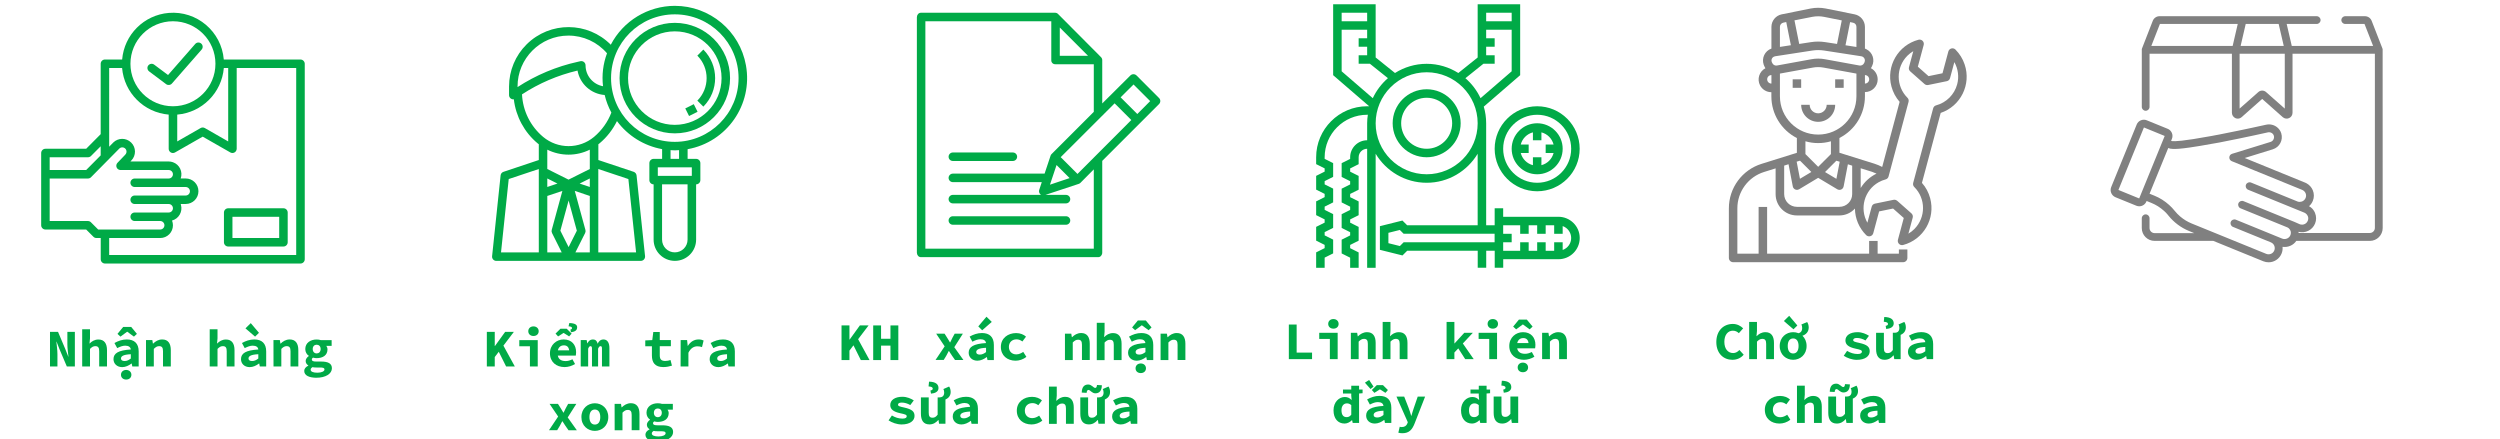 <?xml version="1.0" encoding="utf-8"?>
<!-- Generator: Adobe Illustrator 24.0.0, SVG Export Plug-In . SVG Version: 6.00 Build 0)  -->
<svg version="1.1" id="Layer_1" xmlns="http://www.w3.org/2000/svg" xmlns:xlink="http://www.w3.org/1999/xlink" x="0px" y="0px"
	 viewBox="0 0 4705.4 826.7" style="enable-background:new 0 0 4705.4 826.7;" xml:space="preserve">
<style type="text/css">
	.st0{fill:#00AA47;}
	.st1{fill:#808080;}
</style>
<g>
	<path class="st0" d="M565.5,112H421.2c-4.4-52.8-50.8-92.1-103.6-87.7c-46.7,3.9-83.8,41-87.7,87.7h-32.4c-4.4,0-8,3.6-8,8v132.5
		L162.2,280H85.5c-4.4,0-8,3.6-8,8v136c0,4.4,3.6,8,8,8h76.7l13.7,13.7c1.5,1.5,3.5,2.3,5.7,2.3h8v40c0,4.4,3.6,8,8,8h368
		c4.4,0,8-3.6,8-8V120C573.5,115.6,569.9,112,565.5,112z M429.5,128v138.2l-44-25.2c-2.5-1.4-5.5-1.4-7.9,0l-44,25.2v-50.5
		c46.7-4,83.7-41,87.7-87.7L429.5,128L429.5,128z M325.5,40c44.2,0,80,35.8,80,80s-35.8,80-80,80s-80-35.8-80-80
		C245.6,75.8,281.3,40.1,325.5,40z M93.5,296h72c2.1,0,4.2-0.8,5.7-2.3l18.3-18.4v17.2L162.2,320H93.5V296z M184.8,432l-13.7-13.7
		c-1.5-1.5-3.5-2.3-5.7-2.3H93.5v-80h72c2.1,0,4.2-0.8,5.7-2.3l53.3-54c3.1-3.1,8.2-3.1,11.3,0s3.1,8.2,0,11.3l0,0
		c-0.1,0.1-0.1,0.1-0.1,0.2l-14.6,15.3c-3,3.2-2.9,8.3,0.3,11.3c1.5,1.4,3.5,2.2,5.5,2.2h90.6c4.4,0,8,3.6,8,8s-3.6,8-8,8h-64
		c-4.4,0-8,3.6-8,8s3.6,8,8,8h96c4.4,0,8,3.6,8,8l0,0c0,4.4-3.6,8-8,8h-96c-4.4,0-8,3.6-8,8s3.6,8,8,8h64c4.4,0,8,3.6,8,8
		s-3.6,8-8,8h-64c-4.4,0-8,3.6-8,8s3.6,8,8,8h48c4.4,0,8,3.6,8,8s-3.6,8-8,8H184.8z M557.5,480h-352v-32h96c13.3,0,24-10.7,24-24
		c0-3-0.6-6-1.7-8.9c12.8-3.5,20.3-16.7,16.8-29.5c-0.2-0.6-0.3-1.1-0.5-1.7h9.4c13.3,0,24-10.7,24-24s-10.7-24-24-24h-9.4
		c4.4-12.5-2.1-26.2-14.6-30.6c-2.6-0.9-5.3-1.4-8-1.4h-72l1.7-1.8c9.3-9.5,9.1-24.7-0.4-33.9c-9.4-9.2-24.4-9.1-33.7,0.1l-7.6,7.8
		V128h24.3c4,46.7,41,83.7,87.7,87.7V280c0,4.4,3.6,8,8,8c1.4,0,2.8-0.4,4-1.1l52-29.7l52,29.7c3.8,2.2,8.7,0.9,10.9-3
		c0.7-1.2,1.1-2.6,1.1-4V128h112V480z"/>
	<path class="st0" d="M429.5,392c-4.4,0-8,3.6-8,8v56c0,4.4,3.6,8,8,8h104c4.4,0,8-3.6,8-8v-56c0-4.4-3.6-8-8-8H429.5z M525.5,448
		h-88v-40h88V448z"/>
	<path class="st0" d="M280.7,134.4l32,24c3.3,2.5,8.1,2,10.8-1.1l56-64c2.9-3.3,2.6-8.4-0.8-11.3c-3.3-2.9-8.4-2.6-11.3,0.8l0,0
		l-51.1,58.4l-26.1-19.5c-3.5-2.7-8.5-1.9-11.2,1.6C276.4,126.7,277.2,131.7,280.7,134.4z"/>
</g>
<g>
	<g>
		<g>
			<path class="st0" d="M1404,123c-11.5-64.8-68-112-133.9-112c-50.7,0.1-97.1,28.3-120.5,73.2c-43.5-43.9-114.3-44.3-158.3-0.8
				c-21.3,21-33.2,49.7-33.2,79.6v16c0,4.4,3.6,8,8,8c0.3,0,0.7-0.1,1-0.2c3.8,32.4,19.8,62.2,44.9,83.1c0.7,0.6,1.4,1.1,2.1,1.6
				v29.7l-66.5,22.2c-3,1-5.1,3.6-5.4,6.8l-16,152c-0.5,4.4,2.7,8.3,7.1,8.8c0.3,0,0.6,0,0.8,0h272c4.4,0,8-3.6,8-8
				c0-0.3,0-0.5,0-0.8l-16-152c-0.3-3.1-2.5-5.8-5.4-6.8l-66.5-22.2v-29.7c0.7-0.5,1.4-1,2.1-1.6c13.8-11.5,25-25.9,32.9-42
				c20.6,27.8,51,46.6,85,52.8V299h-16c-4.4,0-8,3.6-8,8v32c0,4.4,3.6,8,8,8v104c0,22.1,17.9,40,40,40s40-17.9,40-40V347
				c4.4,0,8-3.6,8-8v-32c0-4.4-3.6-8-8-8h-16v-18.2C1368.1,267.5,1417.3,196.9,1404,123z M1014.1,475H943l14.5-138l56.6-18.9V475z
				 M974.1,163c-0.1-52.9,42.7-95.9,95.6-96c28-0.1,54.6,12.1,72.8,33.3c-7.4,19.8-10,41-7.5,62c-19-3.4-32.9-20-32.9-39.3
				c0-4.4-3.6-8-8-8c-0.6,0-1.2,0.1-1.7,0.2l-4.8,1.1c-40.4,8.9-78.8,25-113.5,47.6V163z M1030.1,475V368.8l28.4-9.5l-20.1,73.6
				c-0.5,1.9-0.3,3.9,0.6,5.7l18.2,36.4H1030.1z M1030.1,351.9v-16l19.1,9.6L1030.1,351.9z M1054.7,434.2l15.5-56.8l15.5,56.8
				l-15.5,30.9L1054.7,434.2z M1110.1,475H1083l18.3-36.4c0.9-1.8,1.1-3.8,0.6-5.7l-20.1-73.6l28.3,9.5L1110.1,475L1110.1,475z
				 M1110.1,351.9l-19.1-6.4l19.1-9.6V351.9z M1110.1,318.1l-40,20l-40-20v-36.4c25.2,12.5,54.8,12.5,80,0V318.1z M1182.7,337
				l14.5,138h-71.1V318.1L1182.7,337z M1118,257.7c-27.7,23.1-68,23.1-95.7,0c-23.9-20-38.3-49-39.8-80.1
				c32-20.9,67.3-36,104.5-44.8c4.5,25.2,25.5,44.1,51.1,46c2.7,11.5,7,22.7,12.6,33.1C1143.9,229.7,1132.6,245.4,1118,257.7z
				 M1294.1,451c0,13.3-10.7,24-24,24s-24-10.7-24-24V347h48V451z M1302.1,315v16h-64v-16H1302.1z M1262.1,299v-16.4
				c2.7,0.2,5.3,0.4,8,0.4s5.3-0.2,8-0.4V299H1262.1z M1270.1,267c-66.3,0-120-53.7-120-120s53.7-120,120-120s120,53.7,120,120
				C1390.1,213.2,1336.4,266.9,1270.1,267z"/>
			<path class="st0" d="M1270.1,43c-57.4,0-104,46.6-104,104s46.6,104,104,104s104-46.6,104-104S1327.6,43.1,1270.1,43z M1270.1,235
				c-48.6,0-88-39.4-88-88s39.4-88,88-88s88,39.4,88,88S1318.7,234.9,1270.1,235z"/>
			<path class="st0" d="M1323.8,93.3l-11.3,11.4c23.3,23.4,23.3,61.3,0,84.7l11.3,11.3C1353.4,171,1353.4,123,1323.8,93.3z"/>
			
				<rect x="1293" y="199" transform="matrix(0.894 -0.447 0.447 0.894 44.885 604.125)" class="st0" width="17.9" height="16"/>
		</g>
	</g>
</g>
<path class="st0" d="M1733.2,484h333.9c4.4,0,7.5-4.1,7.5-8.5V302.8l106.9-106.9c3.1-3.1,3.2-8.2,0.1-11.3l-42.5-42.6
	c-3.2-3.1-8.3-3.1-11.5,0l-53,52.7v-81.2c0.1-2.1-0.7-4.1-2.1-5.7l-80.8-81.2c-1.4-1.6-3.4-2.5-5.5-2.6h-253c-4.4,0-7.5,4.1-7.5,8.5
	v443C1725.7,479.9,1728.8,484,1733.2,484z M1988.6,310.6l24.6,24.6l-37,12.4L1988.6,310.6z M2028,327.4l-31.6-31.6l101.5-101.3
	l31.4,31.4L2028,327.4z M2133.5,159l31.3,31.3l-24.2,24.3l-31.4-31.4L2133.5,159z M1994.7,51.8l53.1,53.2h-53.1V51.8z M1741.7,40
	h237v73.4c-0.1,2,0.7,4,2.1,5.4s3.4,2.2,5.4,2.1h72.5v89.6l-79.5,79.5c-0.8,0.8-1.5,1.8-1.8,2.9l-11.3,33.9h-172.7c-4.4,0-8,3.6-8,8
	s3.6,8,8,8h167.4l-4.8,14.6c-1,2.8-0.2,6,1.9,8.1c0.6,0.6,1.2,1.3,1.9,1.3h-166.4c-4.4,0-8,3.6-8,8s3.6,8,8,8h213c4.4,0,8-3.6,8-8
	s-3.6-8-8-8h-38.7l62.9-20.8c1.1-0.4,2.1-1,2.9-1.8l25.2-25.4V468h-317V40z"/>
<path class="st0" d="M2006.4,407h-213c-4.4,0-8,3.6-8,8s3.6,8,8,8h213c4.4,0,8-3.6,8-8S2010.8,407,2006.4,407z"/>
<path class="st0" d="M1793.4,303h113c4.4,0,8-3.6,8-8s-3.6-8-8-8h-113c-4.4,0-8,3.6-8,8S1788.9,303,1793.4,303z"/>
<g>
	<g>
		<g>
			<g>
				<path class="st0" d="M2685.2,168c-35.3,0-64,28.7-64,64s28.7,64,64,64s64-28.7,64-64S2720.5,168,2685.2,168z M2685.2,280
					c-26.5,0-48-21.5-48-48s21.5-48,48-48s48,21.5,48,48S2711.7,280,2685.2,280z"/>
				<path class="st0" d="M2933.2,408h-104v-16h-16v32h-16V232c0-10.9-1.6-21.4-4.5-31.3l68.5-59.2V8h-80v100.2l-36.4,29.2
					c-17.3-10.9-37.7-17.3-59.6-17.3s-42.3,6.4-59.6,17.3l-36.4-29.2V8h-80v133.5L2577,200h-3.8c-52.9,0-96,43.1-96,96v12.9l16,8
					v6.1l-16,8v25.9l16,8v6.1l-16,8v25.9l16,8v6.1l-16,8v25.9l16,8v6.1l-16,8v29h16v-19.1l16-8V451l-16-8v-6.1l16-8V403l-16-8v-6.1
					l16-8V355l-16-8v-6.1l16-8V307l-16-8v-3c0-44.1,35.9-80,80-80h1.3c-0.8,5.2-1.3,10.6-1.3,16v32c-17.6,0-32,14.4-32,32v3.1l-16,8
					V333l16,8v6.1l-16,8V381l16,8v6.1l-16,8V429l16,8v6.1l-16,8V477l16,8v19h16v-28.9l-16-8V461l16-8v-25.9l-16-8V413l16-8v-25.9
					l-16-8V365l16-8v-25.9l-16-8V317l16-8v-13c0-8.8,7.2-16,16-16v224h16V289.4c19.6,32.6,55.2,54.6,96,54.6s76.4-22,96-54.6V424
					h-132.7l-8.9-8.9l-42.4,10.6v44.5l42.5,10.6l8.9-8.9h132.7v32h16v-32h16v32h16v-16h104c22.1,0,40-17.9,40-40
					S2955.2,408,2933.2,408z M2797.2,24h48v16h-48V24z M2792,120h21.2v-16h-16V88h16V72h-16V56h48v78.2l-58.6,50.6
					c-6.8-14.5-16.5-27.3-28.5-37.6L2792,120z M2525.2,24h48v16h-48V24z M2583.8,184.8l-58.6-50.6V56h48v16h-16v16h16v16h-16v16
					h21.2l33.9,27.1C2600.3,157.5,2590.6,170.3,2583.8,184.8z M2685.2,328c-52.9,0-96-43.1-96-96s43.1-96,96-96s96,43.1,96,96
					S2738.1,328,2685.2,328z M2813.2,456h-171.3l-7.1,7.1l-21.6-5.4v-19.5l21.5-5.4l7.1,7.1h171.3V456H2813.2z M2941.2,470.5V456
					h-16v16h-16v-16h-16v16h-16v-16h-16v16h-32v-16h16v-16h-16v-16h32v16h16v-16h16v16h16v-16h16v16h16v-14.5
					c9.3,3.3,16,12.1,16,22.5S2950.5,467.2,2941.2,470.5z"/>
				<path class="st0" d="M2813.2,280c0,44.1,35.9,80,80,80s80-35.9,80-80s-35.9-80-80-80S2813.2,235.9,2813.2,280z M2893.2,216
					c35.3,0,64,28.7,64,64s-28.7,64-64,64s-64-28.7-64-64S2857.9,216,2893.2,216z"/>
				<path class="st0" d="M2893.2,328c26.5,0,48-21.5,48-48s-21.5-48-48-48s-48,21.5-48,48S2866.7,328,2893.2,328z M2862.3,272
					c2.9-11.2,11.7-20,22.9-22.9V264h16v-14.9c11.2,2.9,20,11.7,22.9,22.9h-14.9v16h14.9c-2.9,11.2-11.7,20-22.9,22.9V296h-16v14.9
					c-11.2-2.9-20-11.7-22.9-22.9h14.9v-16H2862.3z"/>
			</g>
		</g>
	</g>
</g>
<g id="Mechanic">
	<rect x="3374.1" y="149.3" class="st1" width="16" height="16"/>
	<rect x="3454.1" y="149.3" class="st1" width="16" height="16"/>
	<path class="st1" d="M3454.1,197.3h-16c0,8.8-7.2,16-16,16s-16-7.2-16-16h-16c0,17.7,14.3,32,32,32S3454.1,215,3454.1,197.3z"/>
	<path class="st1" d="M3680.5,93.3c-3.1-3.1-8.2-3.1-11.3,0c-1,1-1.7,2.2-2.1,3.6l-11,41l-26.3,5.4l-20.1-17.8l11-40.9
		c1.1-4.3-1.4-8.7-5.7-9.8c-1.3-0.4-2.8-0.4-4.1,0c-38.4,10.2-61.2,49.6-50.9,88c2.9,10.7,8.1,20.6,15.4,28.9l-32.8,122.5
		c-4.6-2.4-9.4-4.4-14.3-6l-66.2-20.7v-27.8c29.5-15,48-45.3,48-78.4v-8c13.2,0,24-10.6,24-23.8c0-8.9-4.9-17.1-12.8-21.2
		c0.5-0.7,0.9-1.4,1.3-2.1l0.8-1.6c5.9-11.8,1.2-26.1-10.6-32c-0.9-0.4-1.8-0.8-2.7-1.2V50.5c-0.1-11.4-8.1-21.2-19.3-23.5l-54.6-11
		c-9.3-1.8-18.9-1.8-28.2,0l-54.6,11c-11.2,2.3-19.2,12.1-19.3,23.5v40.9c-12.4,4.4-18.9,18-14.5,30.5c0.3,0.9,0.7,1.9,1.2,2.8
		l0.8,1.6c0.4,0.7,0.8,1.4,1.2,2.1c-11.7,6.1-16.2,20.6-10.1,32.3c4.2,7.9,12.4,12.9,21.3,12.8v8c0,33,18.6,63.3,48,78.3v27.8
		l-66.2,20.7c-36.8,11.3-61.9,45.4-61.8,84v93.2c0,4.4,3.6,8,8,8h320c4.4,0,8-3.6,8-8v-16h-16v8h-40v-24h-16v24h-192v-88h-16v88h-40
		v-85.2c-0.1-31.5,20.4-59.4,50.5-68.7l21.5-6.7v48.6c0,22.1,17.9,40,40,40h80c11.2,0,21.8-4.7,29.3-13c0.2,18.8,7.8,36.7,21.1,50
		c3.1,3.1,8.2,3.1,11.3,0c1-1,1.7-2.2,2.1-3.6l11-41l26.3-5.4l20.1,17.8l-11,41c-1.1,4.3,1.4,8.7,5.7,9.8c0.7,0.2,1.4,0.3,2.1,0.3
		c0.7,0,1.4-0.1,2-0.3c38.4-10.2,61.2-49.6,50.9-88c-2.9-10.7-8.1-20.6-15.5-28.9l35.3-131.7c37.6-12.7,57.8-53.5,45.1-91.1
		C3694.3,110.7,3688.3,101.2,3680.5,93.3z M3531.9,326.8c-12.3,6-22.7,15.4-29.8,27.1v-37.2l21.4,6.7
		C3526.4,324.4,3529.2,325.5,3531.9,326.8z M3462.6,304.4l-6.2,32.2l-21.4-12.8l21.3-21.3L3462.6,304.4z M3344.5,123.3
		c-3.5,0.6-7-1.1-8.6-4.3l-0.8-1.6c-2-4-0.4-8.8,3.6-10.7c0.7-0.4,1.5-0.6,2.4-0.8l70.1-10.8c7.3-1.1,14.6-1.1,21.9,0l70.1,10.8
		c4.4,0.7,7.4,4.8,6.7,9.1c-0.1,0.8-0.4,1.6-0.7,2.4l-0.8,1.6c-1.6,3.2-5.1,4.9-8.6,4.3l-64.8-11.8c-8.5-1.6-17.2-1.6-25.7,0
		L3344.5,123.3z M3510.1,157.3v-16c4.4,0,8,3.6,8,8S3514.5,157.3,3510.1,157.3z M3494.1,50.5v37.9l-20.6-3.2l8.7-43.6l5.4,1.1
		C3491.4,43.3,3494.1,46.6,3494.1,50.5z M3411,31.7c7.3-1.4,14.8-1.4,22,0l33.5,6.7l-8.9,44.3l-22.2-3.4c-8.9-1.4-17.9-1.4-26.8,0
		l-22.2,3.4l-8.9-44.4L3411,31.7z M3356.6,42.6l5.4-1.1l8.7,43.6l-20.6,3.2V50.5C3350.1,46.6,3352.8,43.4,3356.6,42.6z
		 M3326.1,149.3c0-4.4,3.6-8,8-8v16C3329.7,157.3,3326.1,153.8,3326.1,149.3z M3350.1,181.3v-42.8l62-11.3c6.6-1.2,13.4-1.2,20,0
		l62,11.3v42.8c0,39.8-32.2,72-72,72S3350.1,221.1,3350.1,181.3z M3422.1,269.3c8.1,0,16.2-1.1,24-3.4V290l-24,24l-24-24v-24.1
		C3405.9,268.2,3414,269.3,3422.1,269.3z M3387.9,302.4l21.3,21.3l-21.4,12.8l-6.2-32.2L3387.9,302.4z M3462.1,389.3h-80
		c-13.3,0-24-10.7-24-24v-53.6l8.2-2.6l8,41.7c0.8,4.3,5,7.2,9.4,6.4c0.9-0.2,1.8-0.5,2.6-1l35.8-21.5l35.9,21.5
		c3.8,2.3,8.7,1.1,11-2.7c0.5-0.8,0.8-1.7,1-2.6l8-41.7l8.1,2.6v53.6C3486.1,378.6,3475.3,389.3,3462.1,389.3z M3683.7,158.7
		c-5.2,19.3-20.3,34.4-39.6,39.6c-2.8,0.7-4.9,2.9-5.6,5.7l-37.6,140.3c-0.7,2.8,0,5.7,2.1,7.7c21.9,21.8,21.9,57.2,0.1,79.1
		c-3.3,3.3-7.1,6.3-11.2,8.7l8.1-30.1c0.8-2.9-0.1-6-2.4-8.1l-26.8-23.7c-1.5-1.3-3.3-2-5.3-2c-0.5,0-1.1,0.1-1.6,0.2l-35,7.2
		c-3,0.6-5.3,2.8-6.1,5.8l-8.1,30.1c-15.2-26.9-5.7-61,21.2-76.2c4.1-2.3,8.5-4.1,13.1-5.3c2.8-0.7,4.9-2.9,5.6-5.7l37.6-140.3
		c0.7-2.8,0-5.7-2.1-7.7c-21.9-21.8-21.9-57.2-0.1-79.1c3.3-3.3,7.1-6.2,11.1-8.6l-8.1,30.1c-0.8,2.9,0.1,6,2.4,8l26.8,23.7
		c1.9,1.7,4.4,2.4,6.9,1.9l35.1-7.2c3-0.6,5.3-2.8,6.1-5.8l8.1-30.1C3685.5,129.5,3687.5,144.6,3683.7,158.7z"/>
</g>
<g>
	<g>
		<path class="st1" d="M4484.5,93.8c0-0.1,0-0.1,0-0.2c0-0.2,0-0.4,0-0.7c0-0.1,0-0.2,0-0.2c0-0.2-0.1-0.4-0.1-0.6
			c0-0.1,0-0.2-0.1-0.2c-0.1-0.2-0.1-0.4-0.2-0.6v-0.1l-20.3-52.1c-2.1-5.2-7-8.6-12.7-8.6h-37c-4,0-7.3,3.3-7.3,7.3
			s3.3,7.3,7.3,7.3h36.3l16.2,41.4h-153.1l-9.6-41.4h56.5c4,0,7.3-3.3,7.3-7.3s-3.3-7.3-7.3-7.3h-65.7H4221h-156.4
			c-5.6,0-10.6,3.4-12.7,8.6l-20.3,52.1v0.1c-0.1,0.2-0.1,0.4-0.2,0.6c0,0.1,0,0.2-0.1,0.2c0,0.2-0.1,0.4-0.1,0.6c0,0.1,0,0.2,0,0.2
			c0,0.2,0,0.4,0,0.7c0,0.1,0,0.1,0,0.2l0,0v107.4c0,4,3.3,7.3,7.3,7.3s7.3-3.3,7.3-7.3V101.1h155v111.1c0,4.3,2.6,8.3,6.5,10.1
			c1.5,0.7,3,1,4.5,1c2.7,0,5.3-1,7.3-2.8l38.7-34.3l38.7,34.3c3.3,2.9,7.9,3.6,11.9,1.8s6.5-5.7,6.5-10.1V101.1h155V429
			c0,5.2-4.3,9.5-9.5,9.5h-134.1c0-0.1,0-0.2,0-0.2c0-0.7,0-1.3-0.1-2c12.6,3.3,26-3.1,31.1-15.5c2.7-6.5,2.6-13.7-0.1-20.1
			c-0.3-0.6-0.5-1.2-0.8-1.8c-0.1-0.1-0.1-0.2-0.2-0.3c-0.3-0.6-0.6-1.1-0.9-1.6c-0.1-0.1-0.1-0.2-0.2-0.3c-0.3-0.5-0.7-1.1-1.1-1.6
			l0,0c-0.4-0.5-0.8-1-1.2-1.5c-0.1-0.1-0.2-0.2-0.2-0.3c-0.4-0.5-0.8-0.9-1.3-1.3c-0.1-0.1-0.2-0.2-0.3-0.2
			c-0.5-0.4-0.9-0.9-1.4-1.3c0,0,0,0-0.1,0c-0.5-0.4-1-0.8-1.5-1.1c-0.1-0.1-0.2-0.1-0.3-0.2c-0.5-0.3-1-0.7-1.6-1l-0.1-0.1
			c3.1-2.7,5.5-6.1,7.1-10c2.7-6.5,2.6-13.7-0.1-20.1c-2.4-5.7-6.6-10.2-11.9-13.1c-0.8-0.4-1.6-0.8-2.4-1.1l-113.8-46.4l53-16.4
			c12.6-3.9,19.7-17.3,15.8-30c-1.4-4.7-4.3-8.7-8-11.6c-5.5-4.3-12.9-6.3-20.2-4.7h-0.1c-0.4,0.1-41,9.2-83.4,17.5
			c-1.9,0.4-3.7,0.7-5.5,1.1c-1.4,0.3-2.9,0.6-4.3,0.8c-0.4,0.1-0.8,0.2-1.2,0.2c-2.5,0.5-4.9,0.9-7.2,1.4c-0.9,0.2-1.9,0.3-2.8,0.5
			c-53.3,9.8-68.2,10-72.4,9.4l0,0c-0.1,0-0.1,0-0.2,0h-0.1h-0.1c-0.3,0-0.5-0.1-0.6-0.1l-1.2-0.5l1.5-3.7c1.5-3.6,1.4-7.6-0.1-11.1
			c-0.4-0.9-0.8-1.7-1.4-2.5c-1.6-2.4-3.9-4.2-6.6-5.3l-39.3-16c-3.6-1.5-7.6-1.4-11.1,0.1c-3.6,1.5-6.4,4.3-7.8,7.9l-48,117.8
			c-3,7.4,0.6,15.9,8,19l39.3,16c1.8,0.7,3.6,1.1,5.5,1.1c5.7,0,11.2-3.4,13.5-9.1l0.4-0.9l9.1,3.7l0,0c8.7,3.5,16.6,8.6,23.5,14.8
			c1.3,1.1,2.5,2.3,3.7,3.5s2.3,2.5,3.4,3.8c0.6,0.6,1.1,1.3,1.6,2c10.1,12.5,23.3,22.4,38.1,28.5l10.2,4.2h-74.6
			c-5.2,0-9.5-4.3-9.5-9.5v-18.5c0-4-3.3-7.3-7.3-7.3s-7.3,3.3-7.3,7.3v18.5c0,13.3,10.8,24.1,24.1,24.1h110.5l94.2,38.4
			c3.2,1.3,6.6,1.9,9.9,1.9c10.4,0,20.2-6.2,24.4-16.4c1.7-4.2,2.3-8.5,1.8-12.7c4.9,0.7,10,0.1,14.6-1.9c4.7-2,8.6-5.2,11.3-9.3
			h138.5c13.3,0,24.1-10.8,24.1-24.1L4484.5,93.8L4484.5,93.8z M4226.8,45.1h62l9.6,41.4h-81.2L4226.8,45.1z M4202.2,86.5h-153.1
			l16.2-41.4h146.5L4202.2,86.5z M4300.3,204.4L4300.3,204.4l-35.2-31.1c-2.1-1.9-4.7-2.8-7.3-2.8c-2.6,0-5.2,0.9-7.3,2.8
			l-35.2,31.1V101.1h85V204.4z M4026.3,373.5l-39.1-16l48-117.6l39.1,16L4026.3,373.5z M4318.4,417.6l-8.4-3.4l0,0l0,0l0,0
			l-87.4-35.6c-3.7-1.5-8,0.3-9.5,4s0.3,8,4,9.5l87.4,35.6c0.4,0.1,0.7,0.3,1.1,0.5c0.1,0.1,0.2,0.1,0.3,0.2
			c0.2,0.1,0.5,0.3,0.7,0.4c0.1,0.1,0.2,0.2,0.3,0.2c0.2,0.1,0.4,0.3,0.6,0.4c0.1,0.1,0.2,0.2,0.3,0.3c0.2,0.2,0.3,0.3,0.5,0.5
			c0.1,0.1,0.2,0.2,0.3,0.3c0.1,0.2,0.3,0.3,0.4,0.5c0.1,0.1,0.2,0.3,0.3,0.4c0.1,0.2,0.3,0.3,0.4,0.5c0.1,0.1,0.2,0.3,0.3,0.4
			c0.1,0.2,0.2,0.3,0.3,0.5c0.1,0.2,0.2,0.3,0.2,0.5c0.1,0.2,0.2,0.3,0.3,0.5c0.1,0.2,0.1,0.3,0.2,0.5s0.1,0.3,0.2,0.5
			s0.1,0.4,0.2,0.5c0,0.2,0.1,0.4,0.1,0.5c0,0.2,0.1,0.4,0.1,0.5c0,0.2,0.1,0.4,0.1,0.5s0,0.4,0,0.6s0,0.4,0,0.6s0,0.4,0,0.6
			s0,0.4,0,0.6s0,0.4-0.1,0.5c0,0.2,0,0.4-0.1,0.6c0,0.2-0.1,0.4-0.1,0.5c0,0.2-0.1,0.4-0.1,0.6s-0.1,0.3-0.2,0.5s-0.1,0.4-0.2,0.6
			c-0.1,0.1-0.1,0.3-0.2,0.4v0.1c-1.1,2.6-3.3,4.7-6,5.9c-3,1.3-6.5,1.4-9.5,0.1l-15.5-6.3c-0.1,0-0.1,0-0.2-0.1
			c-0.1,0-0.1-0.1-0.2-0.1l-71.1-29c-3.7-1.5-8,0.3-9.5,4s0.3,8,4,9.5l71.1,29c0.1,0,0.2,0.1,0.2,0.1c0.1,0,0.1,0.1,0.2,0.1
			c6,2.4,8.8,9.3,6.4,15.2c-2.4,6-9.3,8.8-15.2,6.4l-95.5-38.9l0,0l-44.7-18.2c-7.9-3.2-15.2-7.7-21.6-13.1
			c-3.9-3.3-7.4-6.9-10.6-10.9c-3.1-3.9-6.6-7.6-10.3-10.9c-8.2-7.4-17.6-13.4-27.8-17.5l0,0l-9.1-3.7l18.1-44.3l17.1-41.8l1.3,0.5
			c1.2,0.5,2.9,1.2,7.4,1.3c5.7,0.3,15.1-0.3,31.9-2.7c11.5-1.6,25.5-4,41.9-7c0.4-0.1,0.8-0.1,1.2-0.2c0.8-0.1,1.5-0.3,2.3-0.4
			c0.6-0.1,1.2-0.2,1.8-0.3c0.7-0.1,1.4-0.3,2.1-0.4s1.5-0.3,2.3-0.4c0.6-0.1,1.2-0.2,1.8-0.3c0.9-0.2,1.9-0.4,2.8-0.5
			c0.5-0.1,1-0.2,1.5-0.3c1.5-0.3,2.9-0.6,4.4-0.9c42.3-8.2,83.1-17.4,84.9-17.8c0.2,0,0.4-0.1,0.5-0.1c4.7-0.7,9.3,2,10.6,6.4
			c0.5,1.5,0.5,3.1,0.2,4.6c-0.7,3.3-3,6.1-6.4,7.1l-72.5,22.4c-3,0.9-5,3.6-5.1,6.7s1.7,5.9,4.5,7.1l132.7,54.1
			c2.9,1.2,5.1,3.4,6.4,6.3c1.2,2.9,1.2,6.1,0,8.9c-1.2,2.9-3.4,5.1-6.3,6.4c-1.4,0.6-3,0.9-4.5,0.9c0,0,0,0-0.1,0
			c-0.4,0-0.7,0-1.1,0c-0.1,0-0.2,0-0.3,0c-0.3,0-0.5-0.1-0.8-0.1c-0.2,0-0.3-0.1-0.5-0.1s-0.4-0.1-0.6-0.1
			c-0.2-0.1-0.4-0.1-0.6-0.2s-0.3-0.1-0.5-0.2l-87.4-35.6c-3.7-1.5-8,0.3-9.5,4s0.3,8,4,9.5l106,43.2c0.7,0.3,1.4,0.7,2,1.1
			c1.9,1.3,3.4,3.1,4.3,5.2c1.1,2.5,1.2,5.3,0.4,7.8c-0.1,0.4-0.2,0.7-0.4,1.1c-0.2,0.4-0.3,0.7-0.5,1.1c-0.4,0.8-1,1.5-1.5,2.2
			c-0.4,0.4-0.8,0.8-1.2,1.2c-0.1,0.1-0.1,0.1-0.2,0.2c-2.7,2.2-6.2,3.1-9.7,2.4c-0.7-0.1-1.4-0.3-2.1-0.6L4318.4,417.6z"/>
	</g>
</g>
<g>
	<g>
		<path class="st0" d="M94.1,624.6h15.1l13.7,32.4l5.6,14.3h0.3c-0.7-6.9-2-16-2-23.7v-23h14.1v65.2h-15.1L112,657.3l-5.6-14.3h-0.3
			c0.7,7.2,2,15.9,2,23.6v23.1h-14V624.6z"/>
		<path class="st0" d="M154.7,619.7h14.7v17.1l-0.9,9.6h0.4c3.7-3.8,9-7.4,16.4-7.4c11.1,0,16.1,7.7,16.1,20.2v30.6h-14.7V661
			c0-6.6-1.9-9.5-7.3-9.5c-3.9,0-6.6,1.8-10,5.2v33.1h-14.7V619.7z"/>
		<path class="st0" d="M213.6,676c0-11.1,9.2-16.8,32.6-18.2c-0.5-4.4-3.9-7.2-10.5-7.2c-4.8,0-9.5,1.8-15.1,4.6l-5.2-9.6
			c6.9-3.9,14.8-6.7,23.2-6.7c14,0,22.4,7.3,22.4,22.5v28.4h-12l-1.1-5.6h-0.4c-5,3.8-11.2,6.8-17.6,6.8
			C219.9,690.9,213.6,684.3,213.6,676z M221.1,628.4l10.8-13.1h15l10.8,13.1l-5.6,5.2l-12.5-9.2h-0.4l-12.5,9.2L221.1,628.4z
			 M227.7,705.4c0-5.4,4.1-9.1,9.8-9.1s9.8,3.8,9.8,9.1c0,5.4-4.1,9-9.8,9S227.7,710.8,227.7,705.4z M246.2,674.8v-8.1
			c-14.6,0.7-18.5,3.9-18.5,8.1c0,3.2,2.7,4.7,6.8,4.7C239,679.6,242.7,677.5,246.2,674.8z"/>
		<path class="st0" d="M274.7,640.1h12l1.1,6.6h0.4c4.3-4.2,9.8-7.8,17.1-7.8c11.2,0,16.2,7.7,16.2,20.2v30.6h-14.7V661
			c0-6.6-1.9-9.5-7.3-9.5c-3.9,0-6.6,1.8-10,5.2v33.1h-14.7v-49.7H274.7z"/>
		<path class="st0" d="M394.7,619.7h14.7v17.1l-0.9,9.6h0.4c3.7-3.8,9-7.4,16.4-7.4c11.1,0,16.1,7.7,16.1,20.2v30.6h-14.7V661
			c0-6.6-1.9-9.5-7.3-9.5c-3.9,0-6.6,1.8-10,5.2v33.1h-14.7V619.7z"/>
		<path class="st0" d="M453.6,676c0-11.1,9.2-16.8,32.6-18.2c-0.5-4.4-3.9-7.2-10.5-7.2c-4.8,0-9.5,1.8-15.1,4.6l-5.2-9.6
			c6.9-3.9,14.8-6.7,23.2-6.7c14,0,22.4,7.3,22.4,22.5v28.4h-12l-1.1-5.6h-0.4c-5,3.8-11.2,6.8-17.6,6.8
			C459.8,690.9,453.6,684.3,453.6,676z M462,618l10-9.8l15.4,18.2l-7.3,7.2L462,618z M486.2,674.8v-8.1c-14.6,0.7-18.5,3.9-18.5,8.1
			c0,3.2,2.7,4.7,6.8,4.7C479,679.6,482.7,677.5,486.2,674.8z"/>
		<path class="st0" d="M514.7,640.1h12l1.1,6.6h0.4c4.3-4.2,9.8-7.8,17.1-7.8c11.2,0,16.2,7.7,16.2,20.2v30.6h-14.7V661
			c0-6.6-1.9-9.5-7.3-9.5c-3.9,0-6.6,1.8-10,5.2v33.1h-14.7L514.7,640.1L514.7,640.1z"/>
		<path class="st0" d="M572.6,698.1c0-4,2.7-7.4,7.7-9.9v-0.4c-2.7-1.7-5-4.3-5-8.4c0-3.3,2.4-6.9,5.9-9.3v-0.4
			c-3.7-2.4-6.6-6.9-6.6-12.7c0-11.9,10-18,21.3-18c2.9,0,5.8,0.4,8.1,1.2h20.2V651h-10c1.1,1.5,2.2,4,2.2,6.5
			c0,11.4-9,16.6-20.5,16.6c-2,0-4.3-0.3-6.8-1c-1.5,1.1-2.2,2-2.2,3.7c0,2.6,2.6,3.7,8.4,3.7h9.2c13,0,20.2,3.6,20.2,12.6
			c0,10.3-11.5,17.9-29.6,17.9C582.2,710.8,572.6,707,572.6,698.1z M610.7,695.5c0-3.2-3.1-3.8-8.7-3.8h-6.3c-3.6,0-5.7-0.2-7.5-0.7
			c-2.5,1.6-3.5,3.1-3.5,4.9c0,3.7,4.9,5.6,12.6,5.6C605.2,701.5,610.7,698.9,610.7,695.5z M603.5,656.9c0-5.2-3.4-8.1-7.5-8.1
			s-7.4,2.9-7.4,8.1c0,5.4,3.4,8.3,7.4,8.3C600.1,665.2,603.5,662.3,603.5,656.9z"/>
	</g>
</g>
<g>
	<g>
		<path class="st0" d="M916.3,624.6h14.9v26.6h0.4l19.2-26.6h16.4l-36,47.4v17.8h-14.9L916.3,624.6L916.3,624.6z M937.5,659.5
			l8.6-11.5l22.9,41.8h-16.4L937.5,659.5z"/>
		<path class="st0" d="M997.4,651.7h-20v-11.5h34.7v49.6h-14.7V651.7z M994.3,623.4c0-5.4,4.1-9.1,9.8-9.1s9.8,3.8,9.8,9.1
			c0,5.4-4.1,9-9.8,9S994.3,628.8,994.3,623.4z"/>
		<path class="st0" d="M1035.1,664.9c0-16.2,12.5-26,25.8-26c15.3,0,23.4,10.3,23.4,23.8c0,2.7-0.4,5.4-0.6,6.6H1046v-9.9h27.7
			l-2.3,2.8c0-8-3.5-12.2-10-12.2c-7.3,0-12,4.9-12,14.8c0,10.3,5.6,14.8,15.2,14.8c4.5,0,8.4-1.2,12.8-3.4l4.9,8.9
			c-5.7,3.6-13,5.8-19.7,5.8C1047.1,690.9,1035.1,681.4,1035.1,664.9z M1045.6,627.9l9.3-9.2h11.7l9.3,9.2l-4.7,5.3l-10.2-6.5h-0.4
			l-10.2,6.5L1045.6,627.9z M1073.6,620.3c1.9-0.4,3-1.1,3-2.8c0-1.9-1.5-3-6.5-3.3l1.4-6.2c11,0.4,14.8,3.3,14.8,8
			c0,6.5-5.3,8.5-11.7,9.4L1073.6,620.3z"/>
		<path class="st0" d="M1093.1,640.1h11.1l1.1,6.1h0.3c1.9-4,5-7.3,10.7-7.3c4.3,0,7.4,2.8,8.6,8.1c1.8-4.5,5.3-8.1,11-8.1
			c7.1,0,11.1,6.1,11.1,16v34.8h-14V656c0-3.1-0.7-4.5-2.7-4.5c-1.9,0-3.2,1.6-4.6,4.8v33.5h-11.5V656c0-3.1-0.9-4.5-2.8-4.5
			c-1.8,0-3.1,1.6-4.4,4.8v33.5h-14v-49.7H1093.1z"/>
		<path class="st0" d="M1227,669.2v-17.5h-12.5v-11l13.2-0.6l1.9-15.2h12.2v15.2h20.9v11.5h-20.9V669c0,7.5,3.2,10.4,10.4,10.4
			c3.7,0,6.9-0.8,9.8-1.8l2.7,10.6c-4.4,1.3-9.6,2.7-16.2,2.7C1232.6,690.9,1227,682.2,1227,669.2z"/>
		<path class="st0" d="M1281.1,640.1h12.1l1.2,10.9h0.3c4.9-8.1,12.2-12.1,20.1-12.1c4.3,0,6.7,0.7,9.5,2l-3,12.4
			c-3.1-1-5.1-1.5-8.8-1.5c-6.1,0-12.5,3.2-16.8,12.1v25.8H1281L1281.1,640.1L1281.1,640.1L1281.1,640.1z"/>
		<path class="st0" d="M1335.7,676c0-11.1,9.2-16.8,32.6-18.2c-0.5-4.4-3.9-7.2-10.5-7.2c-4.8,0-9.5,1.8-15.1,4.6l-5.2-9.6
			c6.9-3.9,14.8-6.7,23.2-6.7c14,0,22.4,7.3,22.4,22.5v28.4h-12l-1.1-5.6h-0.4c-5,3.8-11.2,6.8-17.6,6.8
			C1342,690.9,1335.7,684.3,1335.7,676z M1368.4,674.8v-8.1c-14.6,0.7-18.5,3.9-18.5,8.1c0,3.2,2.7,4.7,6.8,4.7
			C1361.1,679.6,1364.8,677.5,1368.4,674.8z"/>
		<path class="st0" d="M1050.5,784l-16.1-23.8h15.8l5.1,8c1.5,2.8,3.5,5.7,5.1,8.5h0.4c1.3-2.7,2.9-5.7,4.1-8.5l4.4-8h15.4
			l-16.2,25.5l17.2,24.1H1070l-5.7-8.2c-1.8-2.8-3.9-5.9-5.7-8.7h-0.4c-1.5,2.8-3.1,5.7-4.6,8.7l-4.9,8.1h-15.4L1050.5,784z"/>
		<path class="st0" d="M1094.3,785c0-16.5,12.2-26,25.3-26s25.3,9.5,25.3,26s-12.2,26-25.3,26S1094.3,801.4,1094.3,785z M1129.8,785
			c0-8.6-3.5-14.2-10.2-14.2c-6.8,0-10.2,5.6-10.2,14.2c0,8.6,3.5,14.1,10.2,14.1C1126.4,799.1,1129.8,793.5,1129.8,785z"/>
		<path class="st0" d="M1156.8,760.1h12l1.1,6.6h0.4c4.3-4.2,9.8-7.8,17.1-7.8c11.2,0,16.2,7.7,16.2,20.2v30.6h-14.7V781
			c0-6.6-1.9-9.5-7.3-9.5c-3.9,0-6.6,1.8-10,5.2v33.1h-14.7L1156.8,760.1L1156.8,760.1z"/>
		<path class="st0" d="M1214.8,818.1c0-4,2.7-7.4,7.7-9.9v-0.4c-2.7-1.7-5-4.3-5-8.4c0-3.3,2.4-6.9,5.9-9.3v-0.4
			c-3.7-2.4-6.6-6.9-6.6-12.7c0-11.9,10-18,21.3-18c2.9,0,5.8,0.4,8.1,1.2h20.2V771h-10c1.1,1.5,2.2,4,2.2,6.5
			c0,11.4-9,16.6-20.5,16.6c-2,0-4.3-0.3-6.8-1c-1.5,1.1-2.2,2-2.2,3.7c0,2.6,2.6,3.7,8.4,3.7h9.2c13,0,20.2,3.6,20.2,12.6
			c0,10.3-11.5,17.9-29.6,17.9C1224.4,830.8,1214.8,827,1214.8,818.1z M1252.8,815.5c0-3.2-3.1-3.8-8.7-3.8h-6.3
			c-3.6,0-5.7-0.2-7.5-0.7c-2.5,1.6-3.5,3.1-3.5,4.9c0,3.7,4.9,5.6,12.6,5.6C1247.4,821.5,1252.8,818.9,1252.8,815.5z M1245.6,776.9
			c0-5.2-3.4-8.1-7.5-8.1s-7.4,2.9-7.4,8.1c0,5.4,3.4,8.3,7.4,8.3C1242.2,785.2,1245.6,782.3,1245.6,776.9z"/>
	</g>
</g>
<g>
	<g>
		<path class="st0" d="M2425.8,610.8h14.7v52.8h29V676h-43.7V610.8z"/>
		<path class="st0" d="M2503,637.9h-20v-11.5h34.7V676H2503V637.9z M2499.9,609.6c0-5.4,4.1-9.1,9.8-9.1s9.8,3.8,9.8,9.1
			c0,5.4-4.1,9-9.8,9S2499.9,615,2499.9,609.6z"/>
		<path class="st0" d="M2542.4,626.4h12l1.1,6.6h0.4c4.3-4.2,9.8-7.8,17.1-7.8c11.2,0,16.2,7.7,16.2,20.2V676h-14.7v-28.7
			c0-6.6-1.9-9.5-7.3-9.5c-3.9,0-6.6,1.8-10,5.2v33h-14.7v-49.6H2542.4z"/>
		<path class="st0" d="M2602.4,605.9h14.7V623l-0.9,9.6h0.4c3.7-3.8,9-7.4,16.4-7.4c11.1,0,16.1,7.7,16.1,20.2V676h-14.7v-28.7
			c0-6.6-1.9-9.5-7.3-9.5c-3.9,0-6.6,1.8-10,5.2v33h-14.7V605.9z"/>
		<path class="st0" d="M2722.7,605.9h14.7v40.4h0.4l18.2-19.9h16.1l-34.7,37.1V676h-14.7V605.9z M2743.3,653.5l8.5-9.2l21.9,31.6
			h-16L2743.3,653.5z"/>
		<path class="st0" d="M2803,637.9h-20v-11.5h34.7V676H2803V637.9z M2799.9,609.6c0-5.4,4.1-9.1,9.8-9.1s9.8,3.8,9.8,9.1
			c0,5.4-4.1,9-9.8,9S2799.9,615,2799.9,609.6z"/>
		<path class="st0" d="M2840.7,651.2c0-16.2,12.5-26,25.8-26c15.3,0,23.4,10.3,23.4,23.8c0,2.7-0.4,5.4-0.6,6.6h-37.6v-9.9h27.7
			l-2.3,2.8c0-8-3.5-12.2-10-12.2c-7.3,0-12,4.9-12,14.8c0,10.3,5.6,14.8,15.2,14.8c4.5,0,8.4-1.2,12.8-3.4l4.9,8.9
			c-5.7,3.6-13,5.8-19.7,5.8C2852.7,677.2,2840.7,667.6,2840.7,651.2z M2848,614.7l10.8-13.1h15l10.8,13.1l-5.6,5.2l-12.5-9.2h-0.4
			l-12.5,9.2L2848,614.7z M2856.5,691.6c0-5.4,4.1-9.1,9.8-9.1s9.8,3.8,9.8,9.1c0,5.4-4.1,9-9.8,9S2856.5,697,2856.5,691.6z"/>
		<path class="st0" d="M2902.4,626.4h12l1.1,6.6h0.4c4.3-4.2,9.8-7.8,17.1-7.8c11.2,0,16.2,7.7,16.2,20.2V676h-14.7v-28.7
			c0-6.6-1.9-9.5-7.3-9.5c-3.9,0-6.6,1.8-10,5.2v33h-14.7v-49.6H2902.4z"/>
		<path class="st0" d="M2509.9,772.2c0-15.6,10.5-25,21.2-25c5.5,0,9.3,2.1,12.5,5.4h0.4l-0.7-7.7V726h14.7v70h-12l-1.1-5.1h-0.4
			c-3.6,3.6-8.8,6.3-13.7,6.3C2518.1,797.2,2509.9,787.8,2509.9,772.2z M2543.3,780.5v-18c-2.7-2.4-5.4-3.3-8.1-3.3
			c-5.6,0-10.3,4.1-10.3,12.8c0,9.1,3.6,13.1,9.6,13.1C2537.9,785.2,2540.7,783.9,2543.3,780.5z M2527.7,733.1h36.9v7l-7.5,0.6
			h-29.4V733.1z"/>
		<path class="st0" d="M2569,720.3l7.9-5.2l8.3,12.6l-5.6,4.5L2569,720.3z M2571.3,782.2c0-11.1,9.2-16.8,32.6-18.2
			c-0.5-4.4-3.9-7.2-10.5-7.2c-4.8,0-9.5,1.8-15.1,4.6l-5.2-9.6c6.9-3.9,14.8-6.7,23.2-6.7c14,0,22.4,7.3,22.4,22.5V796h-12
			l-1.1-5.6h-0.4c-5,3.8-11.2,6.8-17.6,6.8C2577.6,797.2,2571.3,790.6,2571.3,782.2z M2582,734.1l9.3-9.2h11.7l9.3,9.2l-4.7,5.3
			l-10.2-6.5h-0.4l-10.2,6.5L2582,734.1z M2603.9,781.1V773c-14.6,0.7-18.5,3.9-18.5,8.1c0,3.2,2.7,4.7,6.8,4.7
			C2596.7,785.8,2600.4,783.8,2603.9,781.1z"/>
		<path class="st0" d="M2631.9,814.4l2.6-11.2c1.3,0.4,2.6,0.6,3.8,0.6c5.7,0,8.8-2.6,10.4-6.5l1-2.6l-21.4-48.3h14.6l8.3,21.3
			c1.8,4.7,3.4,9.7,4.9,14.9h0.4c1.3-5,3-10.1,4.6-14.9l7.3-21.3h13.9l-19.6,50.2c-4.8,12.4-10.7,18.8-23.3,18.8
			C2636.5,815.4,2634,815,2631.9,814.4z"/>
		<path class="st0" d="M2749.9,772.2c0-15.6,10.5-25,21.2-25c5.5,0,9.3,2.1,12.5,5.4h0.4l-0.7-7.7V726h14.7v70h-12l-1.1-5.1h-0.4
			c-3.6,3.6-8.8,6.3-13.7,6.3C2758.1,797.2,2749.9,787.8,2749.9,772.2z M2783.3,780.5v-18c-2.7-2.4-5.4-3.3-8.1-3.3
			c-5.6,0-10.3,4.1-10.3,12.8c0,9.1,3.6,13.1,9.6,13.1C2777.9,785.2,2780.7,783.9,2783.3,780.5z M2767.7,733.1h36.9v7l-7.5,0.6
			h-29.4V733.1z"/>
		<path class="st0" d="M2811.3,777v-30.6h14.7v28.7c0,6.6,1.8,9.5,7.2,9.5c3.7,0,6.2-1.3,9.6-5.7v-32.6h14.7V796h-12l-1.1-7.1h-0.4
			c-4.4,5.1-9.6,8.3-16.7,8.3C2816.1,797.2,2811.3,789.5,2811.3,777z M2829.3,733.3c2.5-0.5,4.4-1.3,4.4-3.5c0-2.4-2.2-3.8-7.9-4.2
			l0.9-9c13.1,0.4,17.8,5.2,17.8,12.2c0,6.8-6.6,9.8-14.1,10.4L2829.3,733.3z"/>
	</g>
</g>
<g>
	<g>
		<path class="st0" d="M3230.4,643.8c0-21.6,13.7-34.1,31.1-34.1c8.3,0,15,3.9,19.4,8.3l-8.1,9.1c-3.1-2.9-6.6-4.7-11.3-4.7
			c-9.3,0-16,7.9-16,20.9c0,13.4,6.8,21.2,16.6,21.2c4.7,0,8.6-2.3,11.7-5.8l8.1,8.9c-5.3,6.3-12.6,9.6-21.4,9.6
			C3244.4,677.2,3230.4,665.7,3230.4,643.8z"/>
		<path class="st0" d="M3292.2,605.9h14.7V623l-0.9,9.6h0.4c3.7-3.8,9-7.4,16.4-7.4c11.1,0,16.1,7.7,16.1,20.2V676h-14.7v-28.7
			c0-6.6-1.9-9.5-7.3-9.5c-3.9,0-6.6,1.8-10,5.2v33h-14.7V605.9z"/>
		<path class="st0" d="M3349.7,651.2c0-16.5,12.2-26,25.3-26s25.3,9.5,25.3,26s-12.2,26-25.3,26S3349.7,667.7,3349.7,651.2z
			 M3357.5,604.2l10-9.8l15.4,18.2l-7.3,7.2L3357.5,604.2z M3385.2,651.2c0-8.6-3.5-14.2-10.2-14.2c-6.8,0-10.2,5.6-10.2,14.2
			c0,8.6,3.5,14.1,10.2,14.1S3385.2,659.8,3385.2,651.2z M3384.3,627.5c4.6-1.2,7.7-3.9,7.7-10.2c0-2.6-0.6-5.1-1.6-6.5l10.9-4.7
			c1.7,2.3,3,6.2,3,10.2c0,8.6-5.5,13.8-13,16L3384.3,627.5z"/>
		<path class="st0" d="M3470.2,669.6l6.3-9.2c6.1,3.8,12.9,5.9,20,5.9c5.5,0,7.9-1.8,7.9-4.3c0-2.8-2.4-3.8-12.1-5.8
			c-13.5-2.9-18.9-7.8-18.9-15.5c0-9.2,8.6-15.5,22.8-15.5c8.8,0,16.3,3.5,21.5,6.8l-6.6,8.8c-5-3-10.8-4.7-16.2-4.7
			c-4.6,0-6.9,1.6-6.9,4c0,2.8,3,3.4,11.5,5.3c15.3,3.4,19.6,7.8,19.6,15.9c0,9-8.6,16-24.5,16
			C3485.7,677.2,3476.5,673.8,3470.2,669.6z"/>
		<path class="st0" d="M3531.1,657v-30.6h14.7v28.7c0,6.6,1.8,9.5,7.2,9.5c3.7,0,6.2-1.3,9.6-5.7v-32.6h14.7V676h-12l-1.1-7.1h-0.4
			c-4.4,5.1-9.6,8.3-16.7,8.3C3535.9,677.2,3531.1,669.5,3531.1,657z M3549.1,613.3c2.5-0.5,4.4-1.3,4.4-3.5c0-2.4-2.2-3.8-7.9-4.2
			l0.9-9c13.1,0.4,17.8,5.2,17.8,12.2c0,6.8-6.6,9.8-14.1,10.4L3549.1,613.3z M3566,626.4c4.1-0.2,8.9-1.6,8.9-9.2
			c0-2.6-0.6-5.1-1.6-6.5l10.9-4.8c1.7,2.4,2.9,6.2,2.9,10.2c0,8-5,12.6-11.5,14.8L3566,626.4z"/>
		<path class="st0" d="M3591.1,662.2c0-11.1,9.2-16.8,32.6-18.2c-0.5-4.4-3.9-7.2-10.5-7.2c-4.8,0-9.5,1.8-15.1,4.6l-5.2-9.6
			c6.9-3.9,14.8-6.7,23.2-6.7c14,0,22.4,7.3,22.4,22.5V676h-12l-1.1-5.6h-0.4c-5,3.8-11.2,6.8-17.6,6.8
			C3597.3,677.2,3591.1,670.6,3591.1,662.2z M3623.7,661.1V653c-14.6,0.7-18.5,3.9-18.5,8.1c0,3.2,2.7,4.7,6.8,4.7
			C3616.5,665.8,3620.2,663.8,3623.7,661.1z"/>
		<path class="st0" d="M3321.7,771.2c0-16.5,13.4-26,28.7-26c7.8,0,14.4,2.8,18.6,6.7l-6.8,9.1c-3.8-2.8-7.3-4-11-4
			c-8.5,0-14.4,5.6-14.4,14.2c0,8.6,5.8,14.1,13.9,14.1c5.2,0,9.5-2.3,13.1-4.7l5.9,9.3c-6,5-13.6,7.3-20.4,7.3
			C3333.6,797.2,3321.7,787.7,3321.7,771.2z"/>
		<path class="st0" d="M3382.2,725.9h14.7V743l-0.9,9.6h0.4c3.7-3.8,9-7.4,16.4-7.4c11.1,0,16.1,7.7,16.1,20.2V796h-14.7v-28.7
			c0-6.6-1.9-9.5-7.3-9.5c-3.9,0-6.6,1.8-10,5.2v33h-14.7V725.9z"/>
		<path class="st0" d="M3441.1,777v-30.6h14.7v28.7c0,6.6,1.8,9.5,7.2,9.5c3.7,0,6.2-1.3,9.6-5.7v-32.6h14.7V796h-12l-1.1-7.1h-0.4
			c-4.4,5.1-9.6,8.3-16.7,8.3C3445.9,797.2,3441.1,789.5,3441.1,777z M3456.6,732.3c-2,0-3.1,1.6-3.5,5.5l-9.2-0.5
			c0.2-10.3,4.6-15.2,12.3-15.2c6.3,0,9.8,6.4,13,6.4c2,0,3.1-1.6,3.4-5.5l9.2,0.5c-0.2,10.3-4.6,15.2-12.3,15.2
			C3463.2,738.6,3459.7,732.3,3456.6,732.3z M3476,746.4c4.1-0.2,8.9-1.6,8.9-9.2c0-2.6-0.6-5.1-1.6-6.5l10.9-4.8
			c1.7,2.4,2.9,6.2,2.9,10.2c0,8-5,12.6-11.5,14.8L3476,746.4z"/>
		<path class="st0" d="M3501.1,782.2c0-11.1,9.2-16.8,32.6-18.2c-0.5-4.4-3.9-7.2-10.5-7.2c-4.8,0-9.5,1.8-15.1,4.6l-5.2-9.6
			c6.9-3.9,14.8-6.7,23.2-6.7c14,0,22.4,7.3,22.4,22.5V796h-12l-1.1-5.6h-0.4c-5,3.8-11.2,6.8-17.6,6.8
			C3507.3,797.2,3501.1,790.6,3501.1,782.2z M3533.7,781.1V773c-14.6,0.7-18.5,3.9-18.5,8.1c0,3.2,2.7,4.7,6.8,4.7
			C3526.5,785.8,3530.2,783.8,3533.7,781.1z"/>
	</g>
</g>
<g>
	<g>
		<path class="st0" d="M1583.9,612.5h14.9v26.6h0.4l19.2-26.6h16.4l-36,47.4v17.8h-14.9V612.5z M1605.1,647.4l8.6-11.5l22.9,41.8
			h-16.4L1605.1,647.4z"/>
		<path class="st0" d="M1643.5,612.5h14.8v25.1h17.7v-25.1h14.8v65.2H1676v-27.2h-17.7v27.2h-14.8V612.5z"/>
		<path class="st0" d="M1778,651.9l-16-23.9h15.8l5.1,8c1.5,2.8,3.5,5.7,5.1,8.5h0.4c1.3-2.7,2.9-5.7,4.1-8.5l4.4-8h15.4l-16.2,25.5
			l17.2,24.1h-15.8l-5.7-8.2c-1.8-2.8-3.9-5.9-5.7-8.7h-0.4c-1.5,2.8-3.1,5.7-4.6,8.7l-4.9,8.1h-15.4L1778,651.9z"/>
		<path class="st0" d="M1823.2,663.9c0-11.1,9.2-16.8,32.6-18.2c-0.5-4.4-3.9-7.2-10.5-7.2c-4.8,0-9.5,1.8-15.1,4.6l-5.2-9.6
			c6.9-3.9,14.8-6.7,23.2-6.7c14,0,22.4,7.3,22.4,22.5v28.4h-12l-1.1-5.6h-0.4c-5,3.8-11.2,6.8-17.6,6.8
			C1829.5,678.8,1823.2,672.2,1823.2,663.9z M1855.9,662.7v-8.1c-14.6,0.7-18.5,3.9-18.5,8.1c0,3.2,2.7,4.7,6.8,4.7
			C1848.6,667.4,1852.4,665.4,1855.9,662.7z M1841.3,614.3l15.4-18.2l10,9.8l-18.1,15.7L1841.3,614.3z"/>
		<path class="st0" d="M1883.8,652.9c0-16.5,13.4-26,28.7-26c7.8,0,14.4,2.8,18.6,6.7l-6.8,9.1c-3.8-2.8-7.3-4-11-4
			c-8.5,0-14.4,5.6-14.4,14.2c0,8.6,5.8,14.1,13.9,14.1c5.2,0,9.5-2.3,13.1-4.7l5.9,9.3c-6,5-13.6,7.3-20.4,7.3
			C1895.8,678.8,1883.8,669.3,1883.8,652.9z"/>
		<path class="st0" d="M2004.3,628h12l1.1,6.6h0.4c4.3-4.2,9.8-7.8,17.1-7.8c11.2,0,16.2,7.7,16.2,20.2v30.6h-14.7v-28.7
			c0-6.6-1.9-9.5-7.3-9.5c-3.9,0-6.6,1.8-10,5.2v33.1h-14.7V628H2004.3z"/>
		<path class="st0" d="M2064.3,607.6h14.7v17.1l-0.9,9.6h0.4c3.7-3.8,9-7.4,16.4-7.4c11.1,0,16.1,7.7,16.1,20.2v30.6h-14.7V649
			c0-6.6-1.9-9.5-7.3-9.5c-3.9,0-6.6,1.8-10,5.2v33.1h-14.7V607.6z"/>
		<path class="st0" d="M2123.2,663.9c0-11.1,9.2-16.8,32.6-18.2c-0.5-4.4-3.9-7.2-10.5-7.2c-4.8,0-9.5,1.8-15.1,4.6l-5.2-9.6
			c6.9-3.9,14.8-6.7,23.2-6.7c14,0,22.4,7.3,22.4,22.5v28.4h-12l-1.1-5.6h-0.4c-5,3.8-11.2,6.8-17.6,6.8
			C2129.5,678.8,2123.2,672.2,2123.2,663.9z M2130.8,616.3l10.8-13.1h15l10.8,13.1l-5.6,5.2l-12.5-9.2h-0.4l-12.5,9.2L2130.8,616.3z
			 M2137.3,693.2c0-5.4,4.1-9.1,9.8-9.1s9.8,3.8,9.8,9.1c0,5.4-4.1,9-9.8,9S2137.3,698.7,2137.3,693.2z M2155.9,662.7v-8.1
			c-14.6,0.7-18.5,3.9-18.5,8.1c0,3.2,2.7,4.7,6.8,4.7C2148.6,667.4,2152.4,665.4,2155.9,662.7z"/>
		<path class="st0" d="M2184.3,628h12l1.1,6.6h0.4c4.3-4.2,9.8-7.8,17.1-7.8c11.2,0,16.2,7.7,16.2,20.2v30.6h-14.7v-28.7
			c0-6.6-1.9-9.5-7.3-9.5c-3.9,0-6.6,1.8-10,5.2v33.1h-14.7V628H2184.3z"/>
		<path class="st0" d="M1672.4,791.2l6.3-9.2c6.1,3.8,12.9,5.9,20,5.9c5.5,0,7.9-1.8,7.9-4.3c0-2.8-2.4-3.8-12.1-5.8
			c-13.5-2.9-18.9-7.8-18.9-15.5c0-9.2,8.6-15.5,22.8-15.5c8.8,0,16.3,3.5,21.5,6.8l-6.6,8.8c-5-3-10.8-4.7-16.2-4.7
			c-4.6,0-6.9,1.6-6.9,4c0,2.8,3,3.4,11.5,5.3c15.3,3.4,19.6,7.8,19.6,15.9c0,9-8.6,16-24.5,16
			C1687.8,798.8,1678.7,795.4,1672.4,791.2z"/>
		<path class="st0" d="M1733.3,778.7V748h14.7v28.7c0,6.6,1.8,9.5,7.2,9.5c3.7,0,6.2-1.3,9.6-5.7V748h14.7v49.6h-12l-1.1-7.1h-0.4
			c-4.4,5.1-9.6,8.3-16.7,8.3C1738.1,798.8,1733.3,791.2,1733.3,778.7z M1751.2,735c2.5-0.5,4.4-1.3,4.4-3.5c0-2.4-2.2-3.8-7.9-4.2
			l0.9-9c13.1,0.4,17.8,5.2,17.8,12.2c0,6.8-6.6,9.8-14.1,10.4L1751.2,735z M1768.2,748c4.1-0.2,8.9-1.6,8.9-9.2
			c0-2.6-0.6-5.1-1.6-6.5l10.9-4.8c1.7,2.4,2.9,6.2,2.9,10.2c0,8-5,12.6-11.5,14.8L1768.2,748z"/>
		<path class="st0" d="M1793.2,783.9c0-11.1,9.2-16.8,32.6-18.2c-0.5-4.4-3.9-7.2-10.5-7.2c-4.8,0-9.5,1.8-15.1,4.6l-5.2-9.6
			c6.9-3.9,14.8-6.7,23.2-6.7c14,0,22.4,7.3,22.4,22.5v28.4h-12l-1.1-5.6h-0.4c-5,3.8-11.2,6.8-17.6,6.8
			C1799.5,798.8,1793.2,792.2,1793.2,783.9z M1825.9,782.7v-8.1c-14.6,0.7-18.5,3.9-18.5,8.1c0,3.2,2.7,4.7,6.8,4.7
			C1818.6,787.4,1822.4,785.4,1825.9,782.7z"/>
		<path class="st0" d="M1913.8,772.9c0-16.5,13.4-26,28.7-26c7.8,0,14.4,2.8,18.6,6.7l-6.8,9.1c-3.8-2.8-7.3-4-11-4
			c-8.5,0-14.4,5.6-14.4,14.2c0,8.6,5.8,14.1,13.9,14.1c5.2,0,9.5-2.3,13.1-4.7l5.9,9.3c-6,5-13.6,7.3-20.4,7.3
			C1925.8,798.8,1913.8,789.3,1913.8,772.9z"/>
		<path class="st0" d="M1974.3,727.6h14.7v17.1l-0.9,9.6h0.4c3.7-3.8,9-7.4,16.4-7.4c11.1,0,16.1,7.7,16.1,20.2v30.6h-14.7V769
			c0-6.6-1.9-9.5-7.3-9.5c-3.9,0-6.6,1.8-10,5.2v33.1h-14.7V727.6z"/>
		<path class="st0" d="M2033.3,778.7V748h14.7v28.7c0,6.6,1.8,9.5,7.2,9.5c3.7,0,6.2-1.3,9.6-5.7V748h14.7v49.6h-12l-1.1-7.1h-0.4
			c-4.4,5.1-9.6,8.3-16.7,8.3C2038.1,798.8,2033.3,791.2,2033.3,778.7z M2048.7,733.9c-2,0-3.1,1.6-3.5,5.5l-9.2-0.5
			c0.2-10.3,4.6-15.2,12.3-15.2c6.3,0,9.8,6.4,13,6.4c2,0,3.1-1.6,3.4-5.5l9.2,0.5c-0.2,10.3-4.6,15.2-12.3,15.2
			C2055.3,740.3,2051.9,733.9,2048.7,733.9z M2068.2,748c4.1-0.2,8.9-1.6,8.9-9.2c0-2.6-0.6-5.1-1.6-6.5l10.9-4.8
			c1.7,2.4,2.9,6.2,2.9,10.2c0,8-5,12.6-11.5,14.8L2068.2,748z"/>
		<path class="st0" d="M2093.2,783.9c0-11.1,9.2-16.8,32.6-18.2c-0.5-4.4-3.9-7.2-10.5-7.2c-4.8,0-9.5,1.8-15.1,4.6l-5.2-9.6
			c6.9-3.9,14.8-6.7,23.2-6.7c14,0,22.4,7.3,22.4,22.5v28.4h-12l-1.1-5.6h-0.4c-5,3.8-11.2,6.8-17.6,6.8
			C2099.5,798.8,2093.2,792.2,2093.2,783.9z M2125.9,782.7v-8.1c-14.6,0.7-18.5,3.9-18.5,8.1c0,3.2,2.7,4.7,6.8,4.7
			C2118.6,787.4,2122.4,785.4,2125.9,782.7z"/>
	</g>
</g>
</svg>
